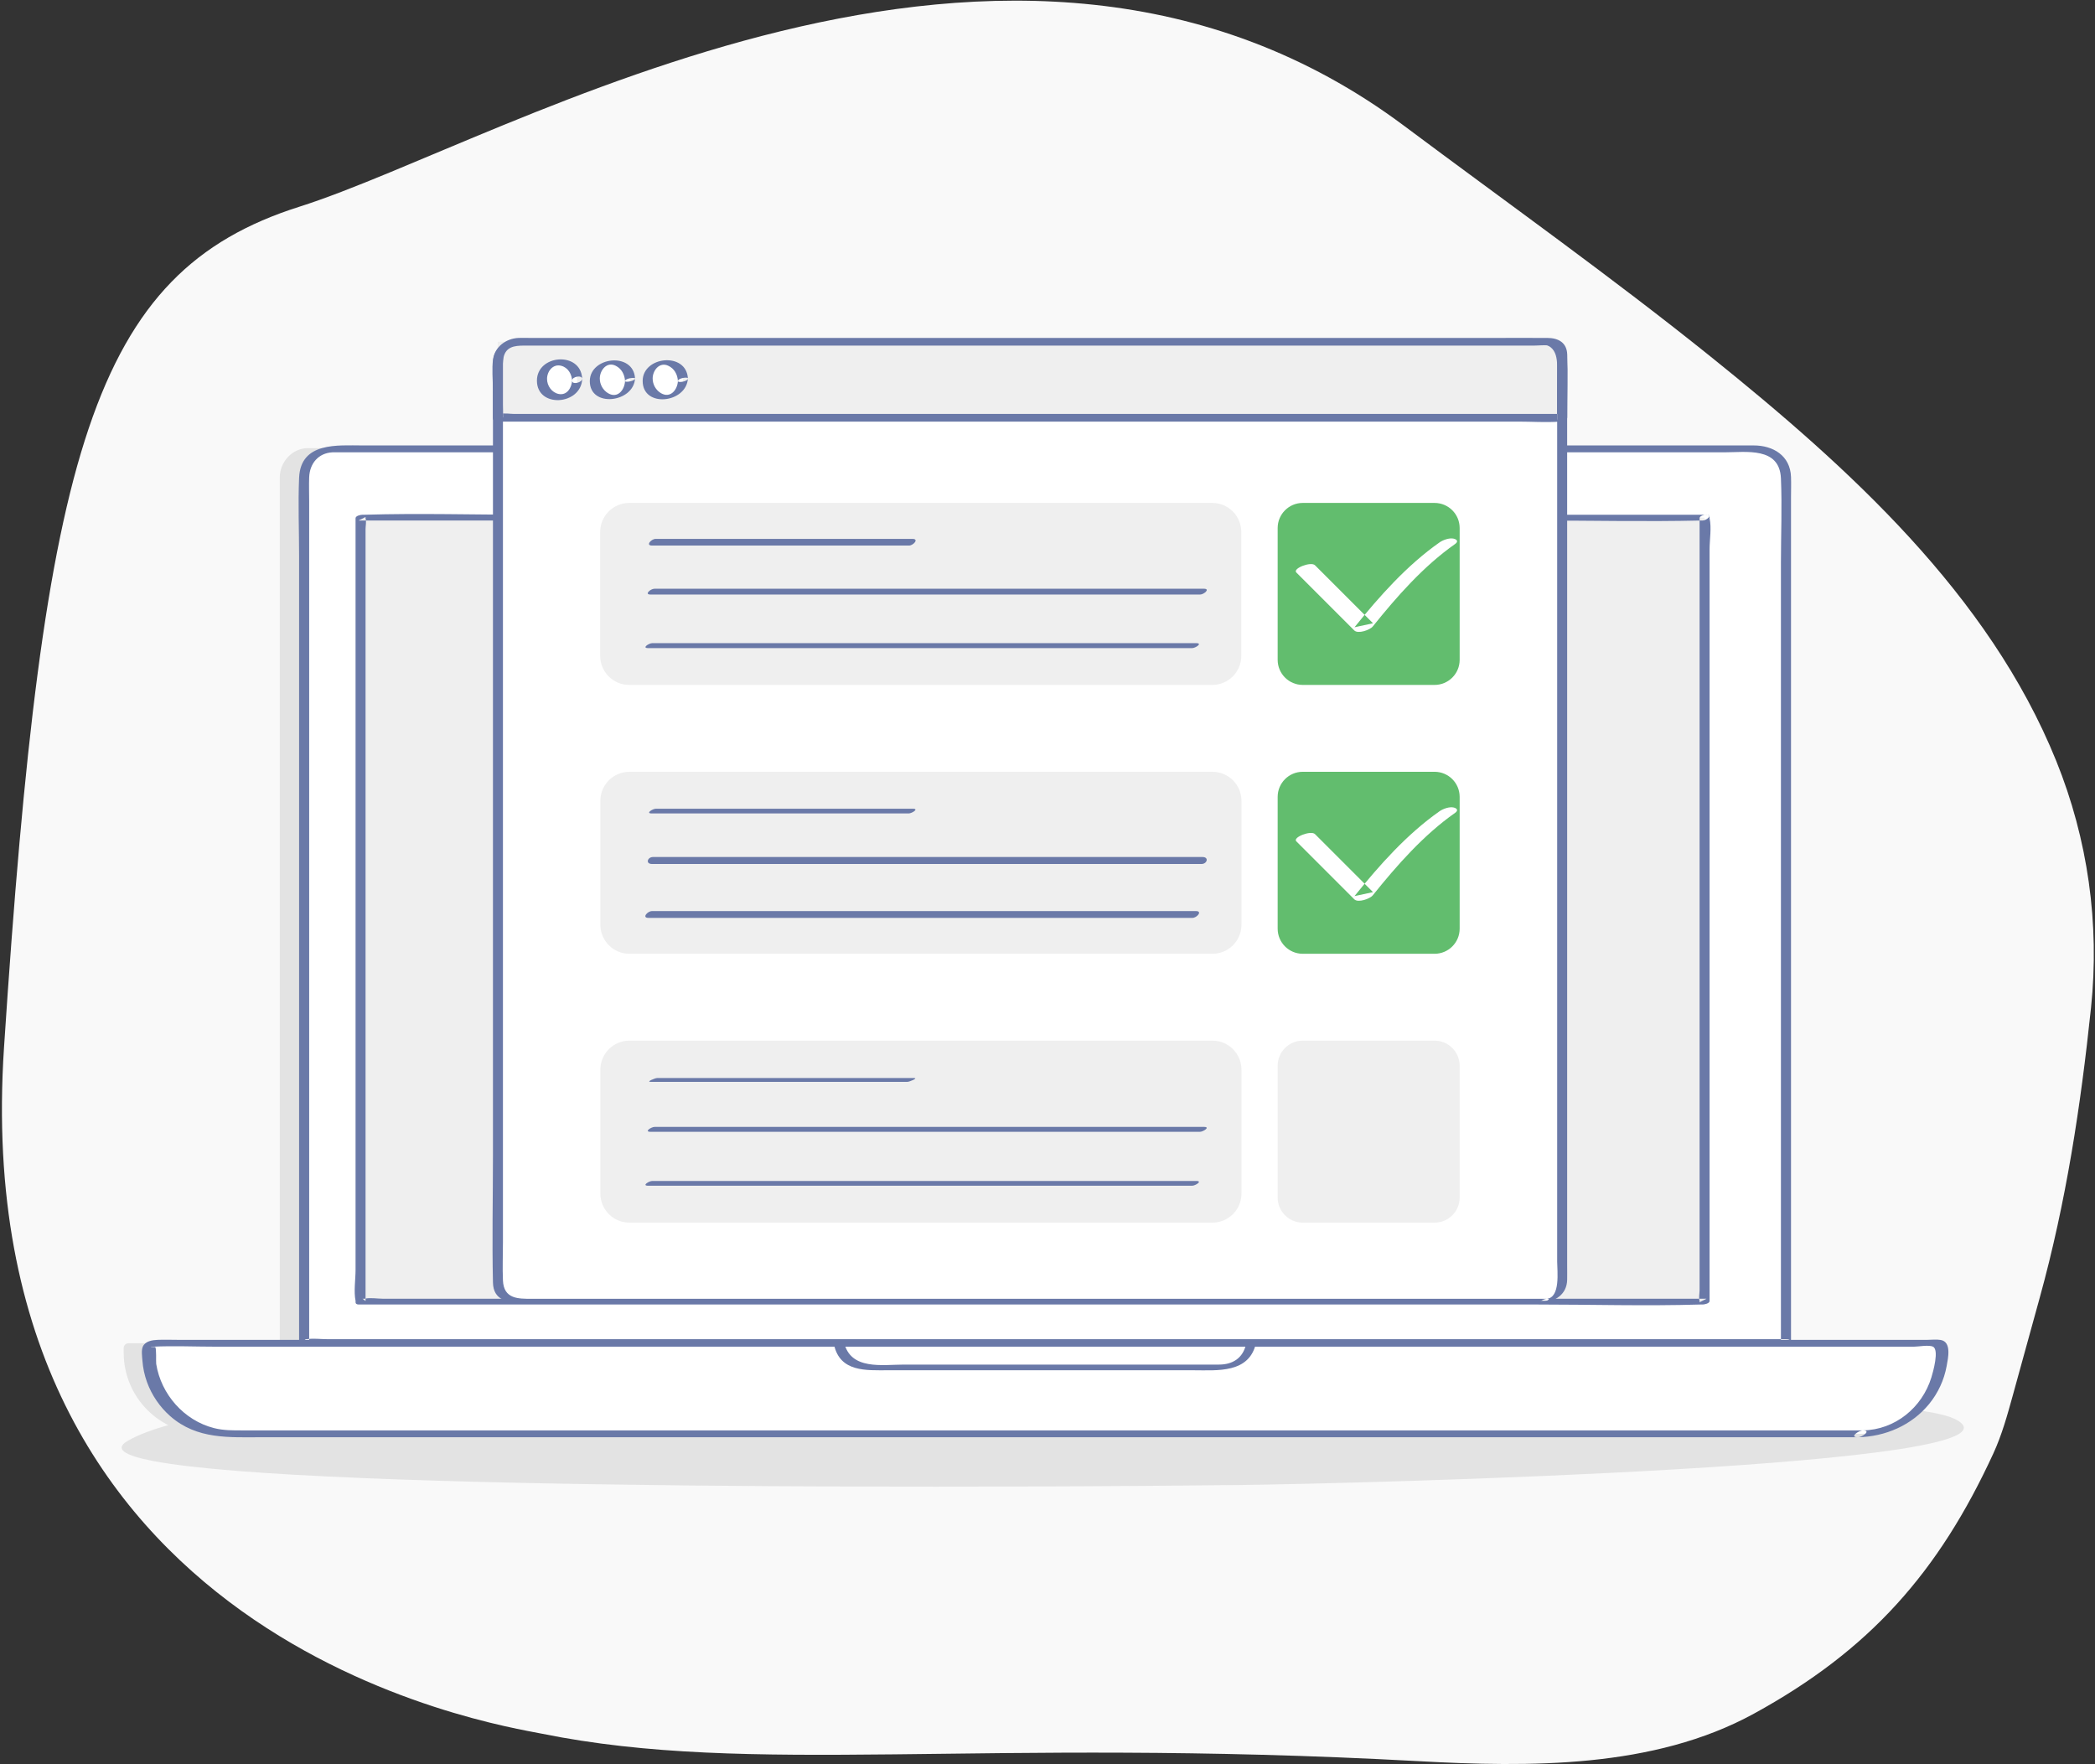 <?xml version="1.0" encoding="UTF-8"?>
<svg width="1013px" height="853px" viewBox="0 0 1013 853" version="1.1" xmlns="http://www.w3.org/2000/svg" xmlns:xlink="http://www.w3.org/1999/xlink">
    <rect x="0" y="0" width="1013" height="853" fill="#333333" stroke="none"/>
    <!-- Generator: Sketch 48.2 (47327) - http://www.bohemiancoding.com/sketch -->
    <title>TodoListLaptop</title>
    <desc>Created with Sketch.</desc>
    <defs></defs>
    <g id="Page-1" stroke="none" stroke-width="1" fill="none" fill-rule="evenodd">
        <g id="TodoListLaptop">
            <path d="M261.812,838.252 C240.389,833.913 -17.014,794.832 1.933,506.594 C20.88,218.355 44.664,131.672 144.738,99.959 C244.813,68.246 488.077,-81.819 678.967,60.869 C728.517,97.907 779.011,133.747 827.245,172.515 C893.522,225.785 961.67,287.31 994.25,367.918 C1009.56,405.802 1015.33,446.672 1011.07,487.315 C1006.08,534.882 999.06,581.153 986.27,627.503 C981.92,643.28 977.57,659.057 973.22,674.833 C970.6,684.308 967.97,693.831 963.86,702.758 C937.39,760.267 904.002,797.997 848.051,828.618 C799.505,855.19 739.337,854.49 685.706,851.564 C472.437,839.936 363.683,858.88 261.812,838.252" id="Fill-3" fill="#F9F9F9"></path>
            <path d="M73.687,706.37 C60.127,703.73 55.144,700.555 61.667,696.746 C107.029,670.254 310.453,669.888 409.13,669.353 C533.249,668.681 662.397,667.249 774.148,672.997 C820.914,675.402 926.89,677.254 945.02,686.025 C992.55,709.069 654.322,717.418 599.585,718.049 C508.335,719.1 151.129,721.45 73.687,706.37" id="Fill-4" fill="#E3E3E3"></path>
            <path d="M887.469,693.291 L98.956,693.291 C77.375,693.291 59.817,675.733 59.817,654.152 L59.817,651.803 C59.817,650.536 60.845,649.508 62.112,649.508 L924.36,649.508 C925.63,649.508 926.66,650.536 926.66,651.803 L926.66,654.101 C926.66,675.711 909.08,693.291 887.469,693.291" id="Fill-5" fill="#E3E3E3"></path>
            <path d="M851.789,666.201 L851.789,230.992 C851.789,223.114 845.592,216.667 838.018,216.667 L149.045,216.667 C141.471,216.667 135.274,223.114 135.274,230.992 L135.274,666.201 L851.789,666.201" id="Fill-6" fill="#E3E3E3"></path>
            <path d="M863.576,649.192 L863.576,230.815 C863.576,223.241 857.379,217.044 849.805,217.044 L160.831,217.044 C153.257,217.044 147.06,223.241 147.06,230.815 L147.06,649.192 L863.576,649.192" id="Fill-7" fill="#FFFFFF"></path>
            <path d="M866.014,648.979 C866.014,636.861 866.014,624.743 866.014,612.625 C866.014,582.944 866.014,553.263 866.014,523.582 C866.014,486.35 866.014,449.117 866.014,411.884 C866.014,377.11 866.014,342.336 866.014,307.562 C866.014,285.258 866.014,262.953 866.014,240.649 C866.014,237.309 866.132,233.944 866.014,230.605 C865.649,220.276 857.338,215.38 847.986,215.38 C835.986,215.38 823.987,215.38 811.987,215.38 C788.037,215.38 764.087,215.38 740.137,215.38 C707.91,215.38 675.682,215.38 643.455,215.38 C606.643,215.38 569.831,215.38 533.02,215.38 C495.317,215.38 457.615,215.38 419.912,215.38 C385.012,215.38 350.112,215.38 315.211,215.38 C286.807,215.38 258.402,215.38 229.998,215.38 C211.782,215.38 193.567,215.38 175.351,215.38 C163.204,215.38 145.366,213.593 144.621,231.048 C144.086,243.609 144.621,256.311 144.621,268.88 C144.621,298.833 144.621,328.787 144.621,358.741 C144.621,396.027 144.621,433.313 144.621,470.599 C144.621,505.338 144.621,540.077 144.621,574.816 C144.621,596.657 144.621,618.498 144.621,640.34 C144.621,643.361 144.621,646.383 144.621,649.405 C144.621,650.634 145.807,650.856 146.818,650.856 C153.209,650.856 159.599,650.856 165.99,650.856 C183.382,650.856 200.773,650.856 218.164,650.856 C243.886,650.856 269.608,650.856 295.329,650.856 C326.71,650.856 358.091,650.856 389.472,650.856 C423.675,650.856 457.878,650.856 492.081,650.856 C526.773,650.856 561.466,650.856 596.158,650.856 C628.51,650.856 660.862,650.856 693.215,650.856 C720.556,650.856 747.898,650.856 775.239,650.856 C794.899,650.856 814.559,650.856 834.219,650.856 C843.486,650.856 852.884,651.31 862.143,650.856 C862.538,650.837 862.938,650.856 863.333,650.856 C866.013,650.856 867.107,647.528 863.818,647.528 C857.427,647.528 851.036,647.528 844.646,647.528 C827.254,647.528 809.863,647.528 792.471,647.528 C766.75,647.528 741.028,647.528 715.307,647.528 C683.926,647.528 652.545,647.528 621.164,647.528 C586.961,647.528 552.758,647.528 518.555,647.528 C483.862,647.528 449.17,647.528 414.478,647.528 C382.126,647.528 349.773,647.528 317.421,647.528 C290.08,647.528 262.738,647.528 235.397,647.528 C215.737,647.528 196.077,647.528 176.417,647.528 C170.302,647.528 164.187,647.528 158.072,647.528 C155.032,647.528 151.502,647.029 148.493,647.528 C148.118,647.59 147.686,647.528 147.302,647.528 C148.035,648.012 148.767,648.496 149.499,648.979 C149.499,637.059 149.499,625.138 149.499,613.217 C149.499,583.954 149.499,554.691 149.499,525.428 C149.499,488.738 149.499,452.047 149.499,415.357 C149.499,380.628 149.499,345.898 149.499,311.169 C149.499,288.303 149.499,265.436 149.499,242.57 C149.499,238.643 149.347,234.682 149.499,230.757 C149.755,224.114 153.942,219.042 160.781,218.708 C161.62,218.667 162.472,218.708 163.312,218.708 C175.667,218.708 188.022,218.708 200.377,218.708 C224.382,218.708 248.388,218.708 272.393,218.708 C304.452,218.708 336.51,218.708 368.569,218.708 C404.918,218.708 441.267,218.708 477.616,218.708 C514.995,218.708 552.373,218.708 589.752,218.708 C624.409,218.708 659.066,218.708 693.723,218.708 C722.062,218.708 750.4,218.708 778.739,218.708 C797.107,218.708 815.476,218.708 833.845,218.708 C844.247,218.708 860.477,215.949 861.137,231.283 C861.722,244.887 861.137,258.647 861.137,272.261 C861.137,302.486 861.137,332.711 861.137,362.936 C861.137,399.813 861.137,436.689 861.137,473.566 C861.137,507.708 861.137,541.85 861.137,575.992 C861.137,597.494 861.137,618.996 861.137,640.498 C861.137,643.467 861.137,646.436 861.137,649.405 C861.137,651.812 866.014,651.007 866.014,648.979" id="Fill-8" fill="#6A79A8"></path>
            <path d="M899.549,693.291 L111.035,693.291 C89.454,693.291 71.897,675.733 71.897,654.152 L71.897,651.803 C71.897,650.536 72.924,649.508 74.192,649.508 L936.44,649.508 C937.71,649.508 938.74,650.536 938.74,651.803 L938.74,654.101 C938.74,675.711 921.16,693.291 899.549,693.291" id="Fill-9" fill="#FFFFFF"></path>
            <path d="M900.805,691.639 C892.621,691.639 884.438,691.639 876.254,691.639 C854.073,691.639 831.892,691.639 809.711,691.639 C777.443,691.639 745.174,691.639 712.906,691.639 C674.045,691.639 635.185,691.639 596.324,691.639 C554.914,691.639 513.504,691.639 472.093,691.639 C431.71,691.639 391.327,691.639 350.944,691.639 C315.308,691.639 279.673,691.639 244.038,691.639 C216.784,691.639 189.531,691.639 162.278,691.639 C147.357,691.639 132.436,691.639 117.515,691.639 C112.761,691.639 108.152,691.716 103.461,690.519 C88.958,686.817 77.882,674.197 75.533,659.515 C75.351,658.375 75.749,651.964 75.036,651.329 C74.974,651.274 72.629,651.361 73.035,651.161 C73.211,651.074 73.622,651.17 73.815,651.161 C84.028,650.682 94.38,651.161 104.601,651.161 C127.249,651.161 149.897,651.161 172.545,651.161 C204.471,651.161 236.396,651.161 268.322,651.161 C306.576,651.161 344.83,651.161 383.085,651.161 C424.243,651.161 465.402,651.161 506.561,651.161 C547.818,651.161 589.075,651.161 630.332,651.161 C668.238,651.161 706.145,651.161 744.052,651.161 C775.666,651.161 807.28,651.161 838.894,651.161 C861.106,651.161 883.319,651.161 905.531,651.161 C912.18,651.161 918.83,651.161 925.48,651.161 C927.66,651.161 932.65,650.18 934.66,651.161 C937.73,652.654 934.72,663.31 933.89,666.013 C929.39,680.672 916.27,691.366 900.805,691.639 C898.622,691.677 894.09,695.017 898.294,694.943 C911.51,694.71 924.33,689.214 932.79,678.88 C937.09,673.626 940.06,667.238 941.26,660.554 C941.95,656.726 943.77,648.835 938.39,647.908 C936.31,647.549 933.95,647.856 931.86,647.856 C917.12,647.856 902.379,647.856 887.639,647.856 C861.03,647.856 834.421,647.856 807.812,647.856 C772.814,647.856 737.816,647.856 702.818,647.856 C662.443,647.856 622.069,647.856 581.695,647.856 C539.367,647.856 497.038,647.856 454.71,647.856 C413.882,647.856 373.053,647.856 332.224,647.856 C295.991,647.856 259.758,647.856 223.525,647.856 C195.057,647.856 166.588,647.856 138.12,647.856 C120.869,647.856 103.618,647.856 86.367,647.856 C82.996,647.856 79.59,647.715 76.221,647.856 C73.621,647.965 70.307,648.457 69.082,651.078 C68.253,652.851 68.729,655.952 68.856,657.785 C69.106,661.388 69.871,664.965 71.108,668.359 C73.398,674.644 77.324,680.384 82.356,684.79 C95.312,696.134 110.928,694.943 126.671,694.943 C147.088,694.943 167.504,694.943 187.92,694.943 C219.516,694.943 251.113,694.943 282.709,694.943 C321.375,694.943 360.042,694.943 398.708,694.943 C440.813,694.943 482.918,694.943 525.024,694.943 C566.322,694.943 607.621,694.943 648.92,694.943 C685.802,694.943 722.683,694.943 759.565,694.943 C787.825,694.943 816.085,694.943 844.346,694.943 C860.271,694.943 876.196,694.943 892.122,694.943 C894.179,694.943 896.236,694.943 898.294,694.943 C900.49,694.943 905.014,691.639 900.805,691.639" id="Fill-10" fill="#6A79A8"></path>
            <path d="M403.27,650.168 C406.159,663.556 418.854,662.562 429.364,662.562 C444.095,662.562 458.826,662.562 473.557,662.562 C508.024,662.562 542.491,662.562 576.959,662.562 C588.626,662.562 604.131,664.205 607.367,649.219 C607.541,648.412 606.474,648.147 605.89,648.147 C583.497,648.147 561.103,648.147 538.709,648.147 C502.961,648.147 467.212,648.147 431.464,648.147 C423.183,648.147 414.903,648.147 406.623,648.147 C404.801,648.147 401.497,650.894 404.746,650.894 C427.14,650.894 449.533,650.894 471.927,650.894 C507.675,650.894 543.424,650.894 579.173,650.894 C587.453,650.894 595.733,650.894 604.014,650.894 C603.522,650.537 603.029,650.18 602.537,649.822 C601.038,656.767 595.944,659.814 589.458,659.814 C585.534,659.814 581.61,659.814 577.685,659.814 C563.364,659.814 549.042,659.814 534.721,659.814 C502.229,659.814 469.737,659.814 437.245,659.814 C426.668,659.814 411.082,662.696 408.099,648.874 C407.74,647.209 402.892,648.42 403.27,650.168" id="Fill-11" fill="#6A79A8"></path>
            <polygon id="Fill-12" fill="#EFEFEF" points="174.34 629.371 824.217 629.371 824.217 250.291 174.34 250.291"></polygon>
            <path d="M825.148,248.893 C803.466,248.893 781.783,248.893 760.101,248.893 C708.399,248.893 656.697,248.893 604.996,248.893 C542.511,248.893 480.027,248.893 417.542,248.893 C363.512,248.893 309.481,248.893 255.451,248.893 C229.124,248.893 202.658,248.101 176.339,248.893 C175.984,248.904 175.627,248.893 175.271,248.893 C174.495,248.893 171.923,249.35 171.923,250.586 C171.923,263.136 171.923,275.686 171.923,288.236 C171.923,318.381 171.923,348.526 171.923,378.672 C171.923,415.156 171.923,451.639 171.923,488.123 C171.923,519.688 171.923,551.254 171.923,582.819 C171.923,593.239 171.923,603.659 171.923,614.079 C171.923,618.689 170.98,624.447 171.923,628.988 C171.966,629.194 171.923,629.451 171.923,629.665 C171.923,630.479 172.665,630.769 173.408,630.769 C195.09,630.769 216.773,630.769 238.455,630.769 C290.157,630.769 341.859,630.769 393.561,630.769 C456.045,630.769 518.53,630.769 581.014,630.769 C635.045,630.769 689.075,630.769 743.105,630.769 C769.433,630.769 795.898,631.561 822.217,630.769 C822.572,630.758 822.929,630.769 823.285,630.769 C824.062,630.769 826.634,630.312 826.634,629.077 C826.634,616.527 826.634,603.977 826.634,591.427 C826.634,561.281 826.634,531.136 826.634,500.99 C826.634,464.507 826.634,428.023 826.634,391.539 C826.634,359.974 826.634,328.409 826.634,296.844 C826.634,286.423 826.634,276.003 826.634,265.583 C826.634,261.055 827.667,255.117 826.634,250.675 C826.586,250.472 826.634,250.208 826.634,249.997 C826.634,247.956 821.8,248.959 821.8,250.586 C821.8,263.136 821.8,275.686 821.8,288.236 C821.8,318.381 821.8,348.526 821.8,378.672 C821.8,415.156 821.8,451.639 821.8,488.123 C821.8,519.688 821.8,551.254 821.8,582.819 C821.8,593.239 821.8,603.659 821.8,614.079 C821.8,617.356 821.8,620.632 821.8,623.909 C821.8,625.255 821.31,627.714 821.8,628.988 C821.866,629.159 821.8,629.473 821.8,629.665 C822.916,629.101 824.032,628.537 825.148,627.973 C803.466,627.973 781.783,627.973 760.101,627.973 C708.399,627.973 656.697,627.973 604.996,627.973 C542.511,627.973 480.027,627.973 417.542,627.973 C363.512,627.973 309.481,627.973 255.451,627.973 C237.475,627.973 219.5,627.973 201.524,627.973 C196.052,627.973 190.58,627.973 185.108,627.973 C182.474,627.973 178.911,627.334 176.339,627.973 C176.024,628.051 175.6,627.973 175.271,627.973 C175.766,628.341 176.261,628.709 176.757,629.077 C176.757,616.527 176.757,603.977 176.757,591.427 C176.757,561.281 176.757,531.136 176.757,500.99 C176.757,464.507 176.757,428.023 176.757,391.539 C176.757,359.974 176.757,328.409 176.757,296.844 C176.757,286.423 176.757,276.003 176.757,265.583 C176.757,262.307 176.757,259.03 176.757,255.754 C176.757,254.408 177.246,251.948 176.757,250.675 C176.691,250.503 176.757,250.189 176.757,249.997 C175.64,250.562 174.524,251.126 173.408,251.69 C195.09,251.69 216.773,251.69 238.455,251.69 C290.157,251.69 341.859,251.69 393.561,251.69 C456.045,251.69 518.53,251.69 581.014,251.69 C635.045,251.69 689.075,251.69 743.105,251.69 C769.449,251.69 795.878,252.309 822.217,251.69 C822.573,251.681 822.929,251.69 823.285,251.69 C825.139,251.69 828.399,248.893 825.148,248.893" id="Fill-13" fill="#6A79A8"></path>
            <path d="M747.871,628.943 L248.263,628.943 C244.128,628.943 240.776,625.591 240.776,621.456 L240.776,172.737 C240.776,168.602 244.128,165.251 248.263,165.251 L747.871,165.251 C752.006,165.251 755.358,168.602 755.358,172.737 L755.358,621.456 C755.358,625.591 752.006,628.943 747.871,628.943" id="Fill-14" fill="#FFFFFF"></path>
            <path d="M755.224,202.004 L240.642,202.004 L240.642,165.251 L747.862,165.251 C751.928,165.251 755.224,168.546 755.224,172.612 L755.224,202.004" id="Fill-15" fill="#EFEFEF"></path>
            <path d="M755.549,200.151 C738.43,200.151 721.31,200.151 704.19,200.151 C663.258,200.151 622.327,200.151 581.395,200.151 C531.901,200.151 482.406,200.151 432.912,200.151 C389.992,200.151 347.071,200.151 304.151,200.151 C290.099,200.151 276.048,200.151 261.997,200.151 C257.564,200.151 253.131,200.151 248.698,200.151 C246.665,200.151 243.819,199.629 241.84,200.151 C241.588,200.217 241.234,200.151 240.967,200.151 C241.721,200.715 242.475,201.279 243.229,201.843 C243.229,192.742 242.27,183.13 243.273,174.089 C243.998,167.541 248.731,167.103 253.587,167.103 C263.56,167.103 273.534,167.103 283.507,167.103 C325.738,167.103 367.968,167.103 410.198,167.103 C463.947,167.103 517.696,167.103 571.445,167.103 C616.126,167.103 660.807,167.103 705.489,167.103 C717.595,167.103 729.701,167.103 741.807,167.103 C744.093,167.103 746.742,166.73 749.006,167.103 C751.972,167.593 752.837,169.82 752.905,172.48 C753.055,178.336 752.905,184.215 752.905,190.072 C752.905,194.103 752.905,198.134 752.905,202.164 C752.905,204.779 757.81,204.135 757.81,201.843 C757.81,191.715 758.161,181.526 757.81,171.406 C757.608,165.553 753.395,163.42 748.239,163.398 C739.07,163.358 729.899,163.398 720.729,163.398 C678.373,163.398 636.016,163.398 593.66,163.398 C538.18,163.398 482.701,163.398 427.221,163.398 C381.846,163.398 336.47,163.398 291.095,163.398 C279.448,163.398 267.802,163.398 256.155,163.398 C254.333,163.398 252.484,163.306 250.663,163.398 C244.734,163.695 239.269,167.608 238.411,173.755 C237.763,178.401 238.323,183.449 238.323,188.119 C238.323,192.801 238.323,197.482 238.323,202.164 C238.323,203.434 239.482,203.857 240.584,203.857 C257.704,203.857 274.824,203.857 291.943,203.857 C332.875,203.857 373.807,203.857 414.739,203.857 C464.233,203.857 513.727,203.857 563.221,203.857 C606.142,203.857 649.062,203.857 691.983,203.857 C706.034,203.857 720.085,203.857 734.137,203.857 C740.788,203.857 747.655,204.35 754.293,203.857 C754.581,203.835 754.877,203.857 755.166,203.857 C757.985,203.857 758.821,200.151 755.549,200.151" id="Fill-16" fill="#6A79A8"></path>
            <path d="M279.083,183.627 C279.083,178.921 275.269,175.107 270.563,175.107 C265.858,175.107 262.043,178.921 262.043,183.627 C262.043,188.332 265.858,192.147 270.563,192.147 C275.269,192.147 279.083,188.332 279.083,183.627" id="Fill-17" fill="#FFFFFF"></path>
            <path d="M304.644,183.627 C304.644,178.921 300.829,175.107 296.124,175.107 C291.418,175.107 287.604,178.921 287.604,183.627 C287.604,188.332 291.418,192.147 296.124,192.147 C300.829,192.147 304.644,188.332 304.644,183.627" id="Fill-18" fill="#FFFFFF"></path>
            <path d="M330.204,183.627 C330.204,178.921 326.389,175.107 321.684,175.107 C316.978,175.107 313.164,178.921 313.164,183.627 C313.164,188.332 316.978,192.147 321.684,192.147 C326.389,192.147 330.204,188.332 330.204,183.627" id="Fill-19" fill="#FFFFFF"></path>
            <path d="M281.499,182.98 C280.786,169.742 259.597,171.373 259.622,184.077 C259.648,197.463 280.835,195.94 281.512,183.375 C281.631,181.164 276.755,182.023 276.655,183.879 C276.47,187.317 274.237,191.305 270.178,190.503 C266.783,189.833 264.501,186.517 264.515,183.178 C264.53,179.509 267.383,175.81 271.382,176.87 C274.776,177.77 276.492,180.997 276.669,184.274 C276.767,186.095 281.61,185.044 281.499,182.98" id="Fill-20" fill="#6A79A8"></path>
            <path d="M307.059,182.98 C306.364,170.07 285.239,172.36 285.189,184.274 C285.134,197.314 306.425,194.746 307.059,182.98 C307.092,182.366 302.303,182.899 302.229,184.274 C302.005,188.443 298.723,192.839 294.102,190.174 C291.582,188.721 289.996,185.883 290.019,182.98 C290.05,178.98 293.436,174.67 297.755,176.878 C300.625,178.345 302.061,181.152 302.229,184.274 C302.271,185.042 307.128,184.261 307.059,182.98" id="Fill-21" fill="#6A79A8"></path>
            <path d="M332.619,182.98 C331.921,170.01 310.677,172.188 310.749,184.274 C310.828,197.388 331.977,194.908 332.619,182.98 C332.664,182.154 327.871,182.764 327.789,184.274 C327.565,188.432 324.193,192.747 319.653,190.14 C317.125,188.688 315.569,185.882 315.579,182.98 C315.592,179.1 318.861,174.911 323.059,176.817 C326.076,178.185 327.616,181.06 327.789,184.274 C327.842,185.246 332.696,184.414 332.619,182.98" id="Fill-22" fill="#6A79A8"></path>
            <path d="M748.284,628.008 C732.961,628.008 717.639,628.008 702.317,628.008 C665.426,628.008 628.536,628.008 591.646,628.008 C545.89,628.008 500.134,628.008 454.378,628.008 C412.864,628.008 371.35,628.008 329.836,628.008 C305.571,628.008 281.307,628.008 257.042,628.008 C250.592,628.008 243.592,628.138 243.191,619.145 C242.919,613.052 243.191,606.885 243.191,600.788 C243.191,568.743 243.191,536.697 243.191,504.652 C243.191,459.61 243.191,414.567 243.191,369.525 C243.191,327.602 243.191,285.679 243.191,243.756 C243.191,221.068 243.191,198.381 243.191,175.693 C243.191,172.042 243.387,167.221 247.86,166.185 C248.889,165.947 250.259,166.185 251.305,166.185 C259.242,166.185 267.179,166.185 275.116,166.185 C308.214,166.185 341.311,166.185 374.409,166.185 C419.1,166.185 463.791,166.185 508.482,166.185 C552.34,166.185 596.198,166.185 640.056,166.185 C669.511,166.185 698.966,166.185 728.421,166.185 C733.803,166.185 739.372,165.771 744.743,166.185 C753.883,166.891 752.943,175.169 752.943,181.638 C752.943,208.117 752.943,234.595 752.943,261.074 C752.943,304.465 752.943,347.857 752.943,391.249 C752.943,435.391 752.943,479.534 752.943,523.676 C752.943,552.453 752.943,581.23 752.943,610.007 C752.943,614.578 754.657,627.528 747.767,628.033 C746.55,628.123 742.498,630.083 745.642,629.852 C752.158,629.374 757.617,625.779 757.773,618.843 C757.824,616.562 757.773,614.274 757.773,611.993 C757.773,601.34 757.773,590.686 757.773,580.033 C757.773,542.136 757.773,504.239 757.773,466.342 C757.773,419.747 757.773,373.152 757.773,326.557 C757.773,288.66 757.773,250.763 757.773,212.866 C757.773,202.213 757.773,191.559 757.773,180.906 C757.773,173.568 758.44,164.897 748.217,164.316 C731.792,163.383 715.041,164.316 698.599,164.316 C660.121,164.316 621.643,164.316 583.165,164.316 C536.801,164.316 490.438,164.316 444.074,164.316 C402.804,164.316 361.535,164.316 320.265,164.316 C298.153,164.316 276.04,164.316 253.928,164.316 C246.544,164.316 238.556,166.521 238.361,175.399 C238.213,182.135 238.361,188.892 238.361,195.63 C238.361,229.019 238.361,262.407 238.361,295.796 C238.361,341.725 238.361,387.654 238.361,433.583 C238.361,475.232 238.361,516.882 238.361,558.531 C238.361,579.063 237.888,599.657 238.361,620.185 C238.559,628.783 245.544,629.878 252.191,629.878 C260.746,629.878 269.301,629.878 277.856,629.878 C312.118,629.878 346.379,629.878 380.641,629.878 C426.414,629.878 472.187,629.878 517.961,629.878 C561.672,629.878 605.383,629.878 649.093,629.878 C677.167,629.878 705.242,629.878 733.316,629.878 C737.252,629.878 741.188,629.878 745.125,629.878 C746.097,629.878 750.562,628.008 748.284,628.008" id="Fill-23" fill="#6A79A8"></path>
            <path d="M586.242,591.181 L304.344,591.181 C296.584,591.181 290.293,584.89 290.293,577.129 L290.293,517.232 C290.293,509.471 296.584,503.181 304.344,503.181 L586.242,503.181 C594.002,503.181 600.293,509.471 600.293,517.232 L600.293,577.129 C600.293,584.89 594.002,591.181 586.242,591.181" id="Fill-24" fill="#EFEFEF"></path>
            <path d="M314.568,523.101 C350.876,523.101 387.184,523.101 423.492,523.101 C428.591,523.101 433.689,523.101 438.788,523.101 C439.744,523.101 444.218,521.26 441.955,521.26 C405.647,521.26 369.338,521.26 333.03,521.26 C327.932,521.26 322.833,521.26 317.734,521.26 C316.779,521.26 312.305,523.101 314.568,523.101" id="Fill-25" fill="#6A79A8"></path>
            <path d="M314.523,547.261 C344.551,547.261 374.579,547.261 404.607,547.261 C452.232,547.261 499.858,547.261 547.483,547.261 C558.392,547.261 569.302,547.261 580.212,547.261 C581.789,547.261 585.414,544.894 582.19,544.894 C552.162,544.894 522.134,544.894 492.106,544.894 C444.481,544.894 396.856,544.894 349.23,544.894 C338.321,544.894 327.411,544.894 316.502,544.894 C314.924,544.894 311.299,547.261 314.523,547.261" id="Fill-26" fill="#6A79A8"></path>
            <path d="M313.392,573.333 C342.984,573.333 372.575,573.333 402.167,573.333 C449.373,573.333 496.578,573.333 543.783,573.333 C554.671,573.333 565.558,573.333 576.445,573.333 C577.985,573.333 581.659,571.028 578.44,571.028 C548.848,571.028 519.256,571.028 489.664,571.028 C442.459,571.028 395.254,571.028 348.048,571.028 C337.161,571.028 326.274,571.028 315.386,571.028 C313.847,571.028 310.173,573.333 313.392,573.333" id="Fill-27" fill="#6A79A8"></path>
            <path d="M693.659,503.181 L629.926,503.181 C623.225,503.181 617.793,508.613 617.793,515.314 L617.793,579.047 C617.793,585.748 623.225,591.181 629.926,591.181 L693.659,591.181 C700.361,591.181 705.793,585.748 705.793,579.047 L705.793,515.314 C705.793,508.613 700.361,503.181 693.659,503.181" id="Fill-28" fill="#EFEFEF"></path>
            <path d="M586.242,461.181 L304.344,461.181 C296.584,461.181 290.293,454.89 290.293,447.129 L290.293,387.232 C290.293,379.471 296.584,373.181 304.344,373.181 L586.242,373.181 C594.002,373.181 600.293,379.471 600.293,387.232 L600.293,447.129 C600.293,454.89 594.002,461.181 586.242,461.181" id="Fill-29" fill="#EFEFEF"></path>
            <path d="M315.151,393.323 C351.459,393.323 387.767,393.323 424.075,393.323 C429.174,393.323 434.273,393.323 439.371,393.323 C440.898,393.323 444.588,391.038 441.371,391.038 C405.063,391.038 368.755,391.038 332.447,391.038 C327.348,391.038 322.25,391.038 317.151,391.038 C315.625,391.038 311.934,393.323 315.151,393.323" id="Fill-30" fill="#6A79A8"></path>
            <path d="M315.276,417.763 C345.304,417.763 375.332,417.763 405.36,417.763 C452.985,417.763 500.61,417.763 548.236,417.763 C559.145,417.763 570.055,417.763 580.964,417.763 C583.66,417.763 584.725,414.392 581.437,414.392 C551.409,414.392 521.381,414.392 491.354,414.392 C443.728,414.392 396.103,414.392 348.478,414.392 C337.568,414.392 326.659,414.392 315.749,414.392 C313.053,414.392 311.989,417.763 315.276,417.763" id="Fill-31" fill="#6A79A8"></path>
            <path d="M313.523,443.823 C343.115,443.823 372.707,443.823 402.299,443.823 C449.504,443.823 496.709,443.823 543.915,443.823 C554.802,443.823 565.689,443.823 576.577,443.823 C578.746,443.823 581.562,440.538 578.309,440.538 C548.717,440.538 519.125,440.538 489.533,440.538 C442.328,440.538 395.123,440.538 347.917,440.538 C337.03,440.538 326.143,440.538 315.255,440.538 C313.086,440.538 310.27,443.823 313.523,443.823" id="Fill-32" fill="#6A79A8"></path>
            <path d="M693.659,373.181 L629.926,373.181 C623.225,373.181 617.793,378.613 617.793,385.314 L617.793,449.047 C617.793,455.748 623.225,461.181 629.926,461.181 L693.659,461.181 C700.361,461.181 705.793,455.748 705.793,449.047 L705.793,385.314 C705.793,378.613 700.361,373.181 693.659,373.181" id="Fill-33" fill="#62BD6E"></path>
            <path d="M626.81,406.808 C636.154,416.152 645.499,425.496 654.843,434.84 C656.651,436.649 662.414,434.626 663.788,432.914 C675.393,418.453 688.343,403.742 703.572,393.048 C705.265,391.86 704.558,390.834 702.876,390.45 C700.79,389.974 697.738,391.092 696.046,392.28 C680.331,403.314 666.923,418.375 654.951,433.294 C657.932,432.652 660.914,432.01 663.895,431.368 C654.551,422.023 645.207,412.679 635.863,403.335 C633.89,401.362 624.889,404.886 626.81,406.808" id="Fill-34" fill="#FFFFFF"></path>
            <path d="M586.156,331.181 L304.258,331.181 C296.498,331.181 290.207,324.89 290.207,317.129 L290.207,257.232 C290.207,249.471 296.498,243.181 304.258,243.181 L586.156,243.181 C593.916,243.181 600.207,249.471 600.207,257.232 L600.207,317.129 C600.207,324.89 593.916,331.181 586.156,331.181" id="Fill-35" fill="#EFEFEF"></path>
            <path d="M315.277,263.795 C351.586,263.795 387.894,263.795 424.202,263.795 C429.3,263.795 434.399,263.795 439.498,263.795 C441.631,263.795 444.499,260.566 441.245,260.566 C404.937,260.566 368.629,260.566 332.32,260.566 C327.222,260.566 322.123,260.566 317.025,260.566 C314.891,260.566 312.024,263.795 315.277,263.795" id="Fill-36" fill="#6A79A8"></path>
            <path d="M314.582,287.481 C344.61,287.481 374.638,287.481 404.666,287.481 C452.291,287.481 499.917,287.481 547.542,287.481 C558.451,287.481 569.361,287.481 580.271,287.481 C582.132,287.481 585.382,284.673 582.131,284.673 C552.103,284.673 522.075,284.673 492.047,284.673 C444.422,284.673 396.797,284.673 349.171,284.673 C338.262,284.673 327.352,284.673 316.443,284.673 C314.582,284.673 311.332,287.481 314.582,287.481" id="Fill-37" fill="#6A79A8"></path>
            <path d="M313.403,313.377 C342.995,313.377 372.587,313.377 402.179,313.377 C449.384,313.377 496.59,313.377 543.795,313.377 C554.682,313.377 565.57,313.377 576.457,313.377 C578.051,313.377 581.655,310.985 578.429,310.985 C548.837,310.985 519.245,310.985 489.653,310.985 C442.448,310.985 395.242,310.985 348.037,310.985 C337.15,310.985 326.262,310.985 315.375,310.985 C313.781,310.985 310.177,313.377 313.403,313.377" id="Fill-38" fill="#6A79A8"></path>
            <path d="M693.659,243.181 L629.926,243.181 C623.225,243.181 617.793,248.613 617.793,255.314 L617.793,319.047 C617.793,325.748 623.225,331.181 629.926,331.181 L693.659,331.181 C700.361,331.181 705.793,325.748 705.793,319.047 L705.793,255.314 C705.793,248.613 700.361,243.181 693.659,243.181" id="Fill-39" fill="#62BD6E"></path>
            <path d="M626.81,276.808 C636.154,286.152 645.499,295.496 654.843,304.84 C656.651,306.649 662.414,304.626 663.788,302.914 C675.393,288.453 688.343,273.742 703.572,263.048 C705.265,261.86 704.558,260.834 702.876,260.45 C700.79,259.974 697.738,261.092 696.046,262.28 C680.331,273.314 666.923,288.375 654.951,303.294 C657.932,302.652 660.914,302.01 663.895,301.368 C654.551,292.023 645.207,282.679 635.863,273.335 C633.89,271.362 624.889,274.886 626.81,276.808" id="Fill-40" fill="#FFFFFF"></path>
        </g>
    </g>
</svg>